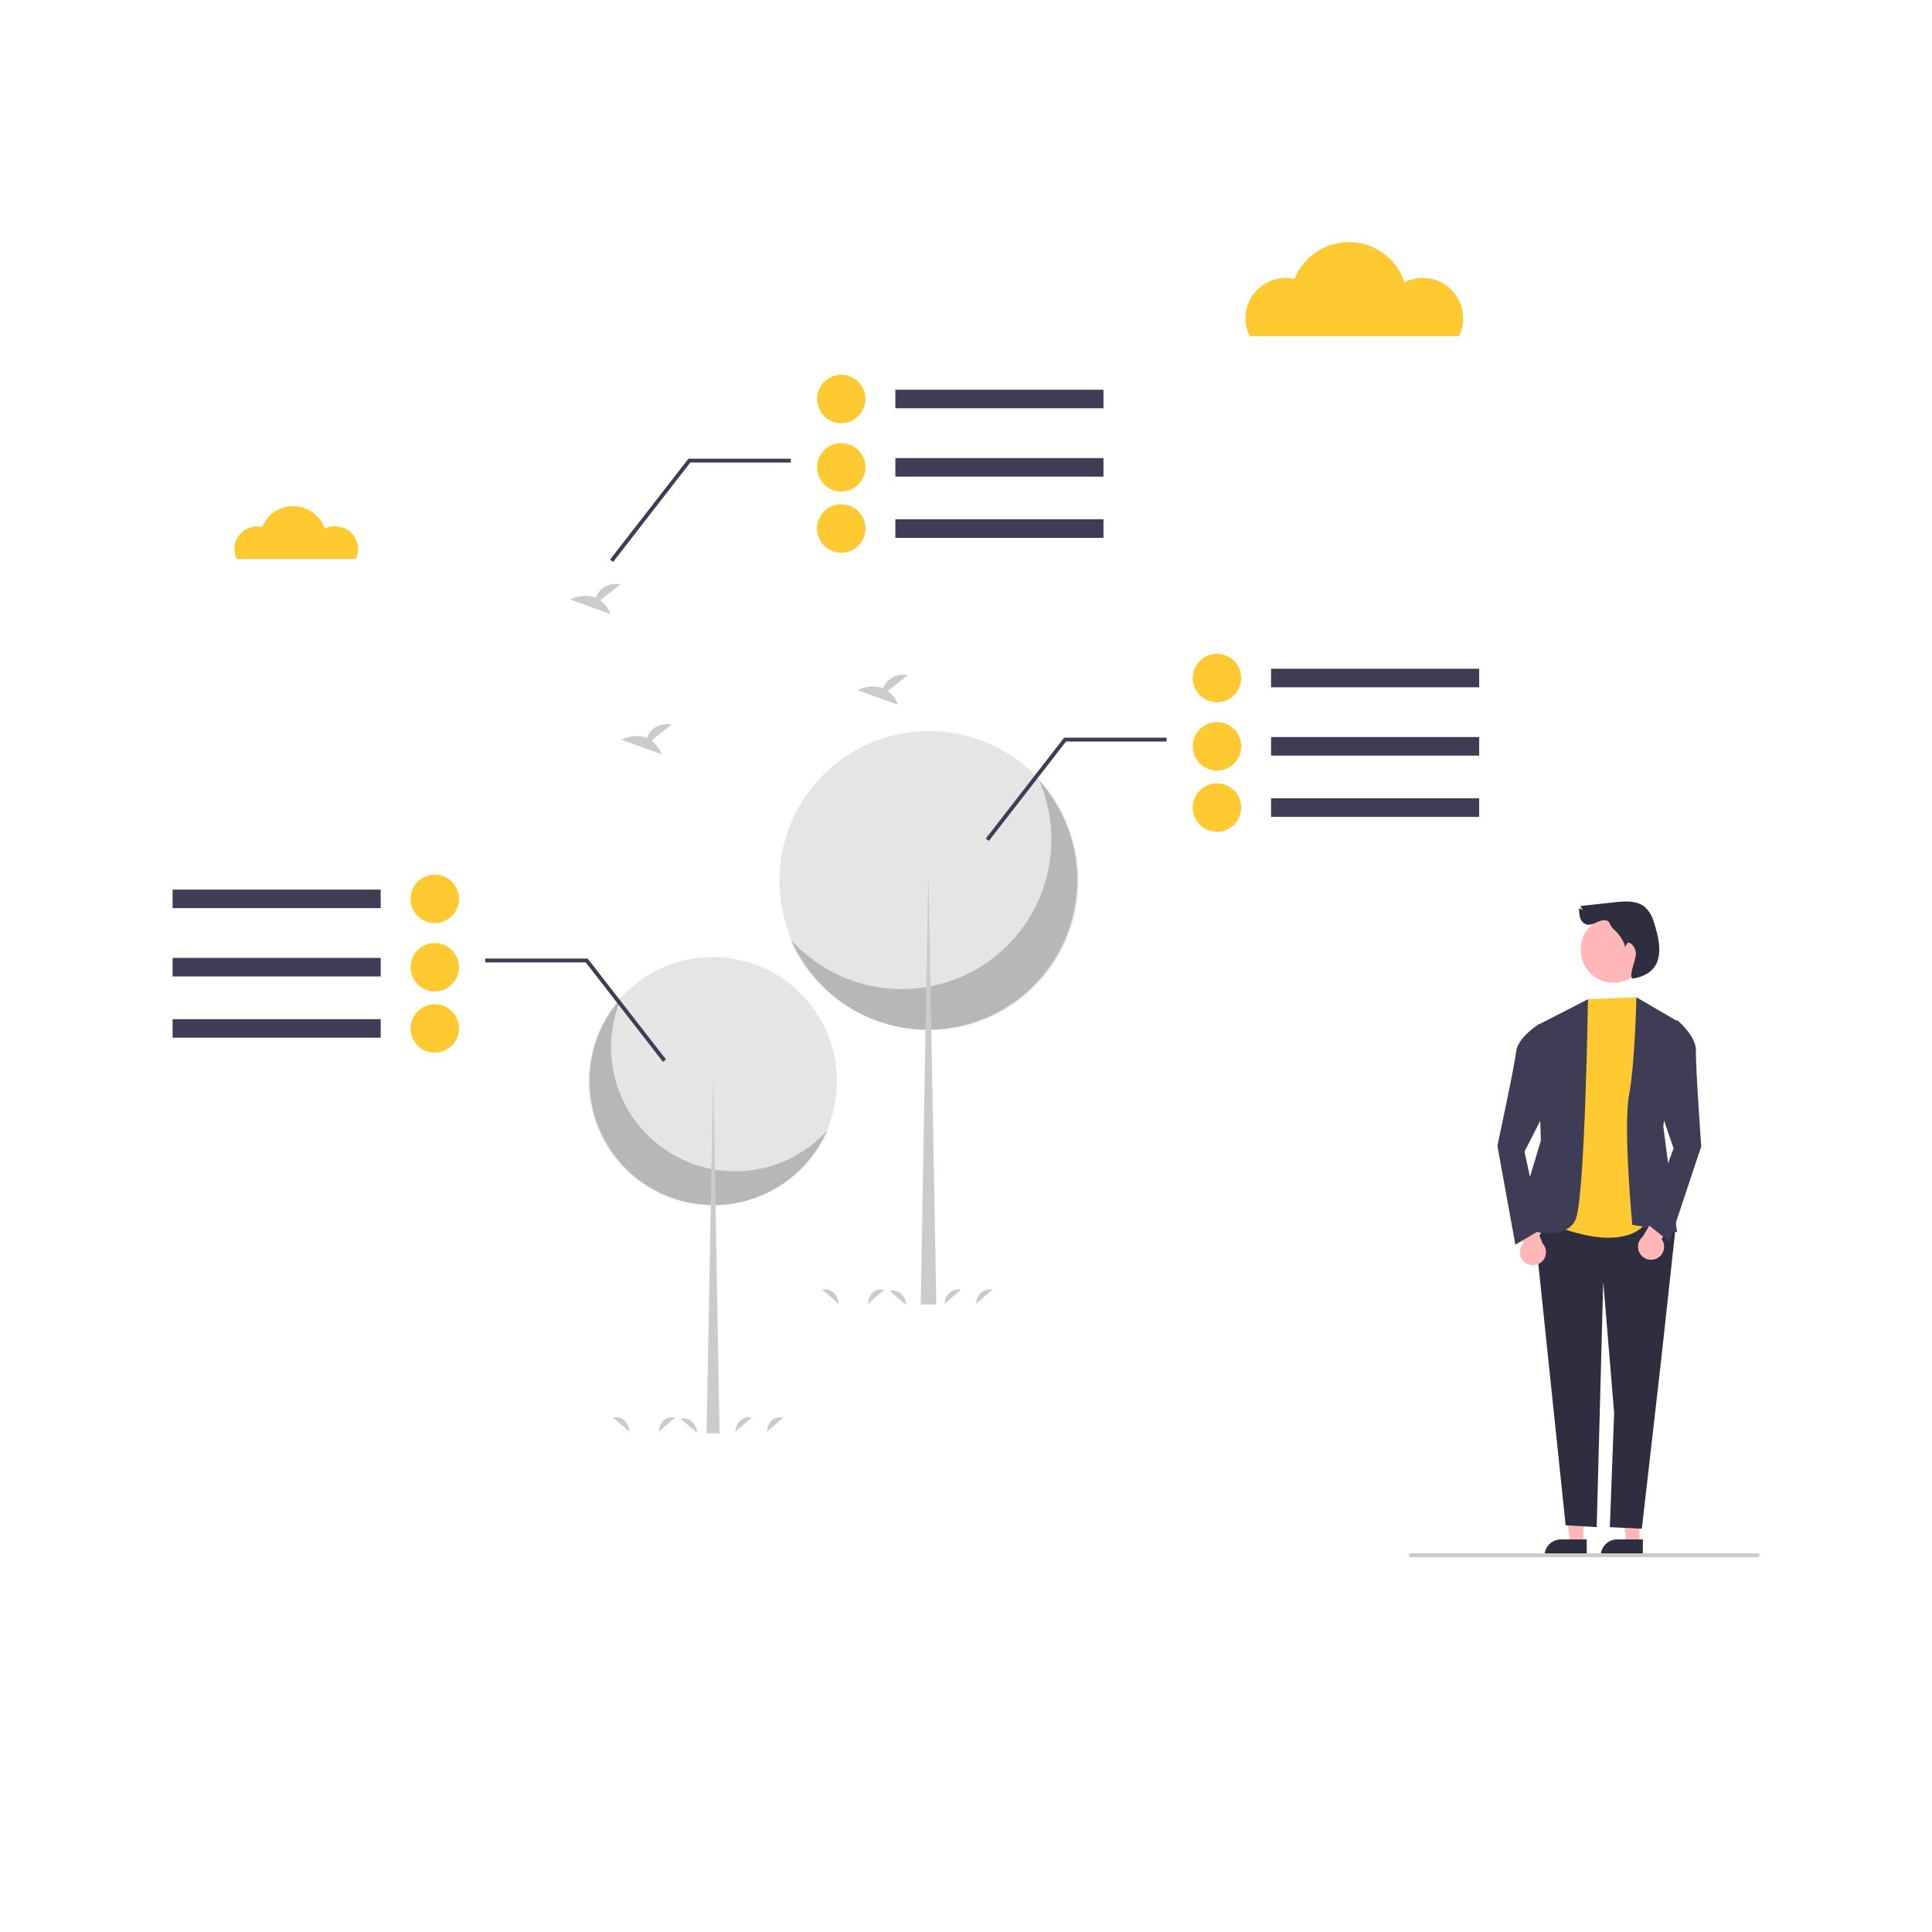<svg xmlns="http://www.w3.org/2000/svg" xmlns:xlink="http://www.w3.org/1999/xlink" width="1500" height="1500" viewBox="0 0 1500 1500">
  <rect x="0" y="0" width="1500" height="1500" fill="#808080" stroke="none"/>
  <defs>
    <clipPath id="clip-path">
      <rect id="Rectangle_2201" data-name="Rectangle 2201" width="1232" height="918" transform="translate(134 291)" fill="#fff"/>
    </clipPath>
    <clipPath id="clip-undraw_environmental_study_re_q4q8">
      <rect width="1500" height="1500"/>
    </clipPath>
  </defs>
  <g id="undraw_environmental_study_re_q4q8" clip-path="url(#clip-undraw_environmental_study_re_q4q8)">
    <rect width="1500" height="1500" fill="#fff"/>
    <g id="undraw_environmental_study_re_q4q8-2" data-name="undraw_environmental_study_re_q4q8">
      <g id="undraw_environmental_study_re_q4q8-3" data-name="undraw_environmental_study_re_q4q8">
        <rect id="Rectangle_2200" data-name="Rectangle 2200" width="1500" height="1500" fill="#fff" opacity="0"/>
        <g id="Group_444" data-name="Group 444" clip-path="url(#clip-path)">
          <path id="Path_16204" data-name="Path 16204" d="M553.347,935.868a96.391,96.391,0,1,0-96.356-96.391A96.373,96.373,0,0,0,553.347,935.868Z" fill="#e5e5e5"/>
          <path id="Path_16205" data-name="Path 16205" d="M482.2,775.1A96.368,96.368,0,0,0,642.759,877.113,96.37,96.37,0,1,1,482.2,775.1Z" opacity="0.2"/>
          <path id="Path_16206" data-name="Path 16206" d="M553.612,839.477h.265l4.765,273.283H548.583Z" fill="#cbcbcb"/>
          <path id="Path_16207" data-name="Path 16207" d="M721.226,799.815a116.1,116.1,0,1,0-116.059-116.1A116.08,116.08,0,0,0,721.226,799.815Z" fill="#e5e5e5"/>
          <path id="Path_16208" data-name="Path 16208" d="M806.921,606.166a116.075,116.075,0,0,1-193.39,122.879,116.077,116.077,0,1,0,193.39-122.879Z" opacity="0.2"/>
          <path id="Path_16209" data-name="Path 16209" d="M720.908,683.713h-.319L714.85,1012.88h12.116Z" fill="#cbcbcb"/>
          <path id="Path_16210" data-name="Path 16210" d="M505.775,574.96l15.758-12.608C509.291,561,504.261,567.68,502.2,572.966c-9.563-3.972-19.975,1.234-19.975,1.234l31.529,11.451a23.862,23.862,0,0,0-7.981-10.691Z" fill="#cbcbcb"/>
          <path id="Path_16211" data-name="Path 16211" d="M466.052,466.164l15.758-12.609c-12.241-1.351-17.271,5.328-19.33,10.615-9.564-3.973-19.975,1.233-19.975,1.233l31.529,11.451A23.861,23.861,0,0,0,466.052,466.164Z" fill="#cbcbcb"/>
          <path id="Path_16212" data-name="Path 16212" d="M689.285,536.505,705.043,523.9c-12.242-1.351-17.272,5.328-19.33,10.614-9.564-3.972-19.975,1.234-19.975,1.234l31.529,11.45a23.874,23.874,0,0,0-7.982-10.69Z" fill="#cbcbcb"/>
          <path id="Path_16213" data-name="Path 16213" d="M673.713,1012.38s.6-12.64,12.964-11.17Z" fill="#cbcbcb"/>
          <path id="Path_16214" data-name="Path 16214" d="M757.679,1012.38s.6-12.64,12.964-11.17Z" fill="#cbcbcb"/>
          <path id="Path_16215" data-name="Path 16215" d="M733.231,1012.38s.6-12.64,12.964-11.17Z" fill="#cbcbcb"/>
          <path id="Path_16216" data-name="Path 16216" d="M651.222,1012.38s-.6-12.64-12.964-11.17Z" fill="#cbcbcb"/>
          <path id="Path_16217" data-name="Path 16217" d="M703.61,1013.25s-.6-12.64-12.963-11.17Z" fill="#cbcbcb"/>
          <path id="Path_16218" data-name="Path 16218" d="M511.316,1111.66s.6-12.64,12.964-11.17Z" fill="#cbcbcb"/>
          <path id="Path_16219" data-name="Path 16219" d="M595.282,1111.66s.6-12.64,12.964-11.17Z" fill="#cbcbcb"/>
          <path id="Path_16220" data-name="Path 16220" d="M570.834,1111.66s.6-12.64,12.964-11.17Z" fill="#cbcbcb"/>
          <path id="Path_16221" data-name="Path 16221" d="M488.825,1111.66s-.6-12.64-12.964-11.17Z" fill="#cbcbcb"/>
          <path id="Path_16222" data-name="Path 16222" d="M541.214,1112.53s-.6-12.64-12.964-11.17Z" fill="#cbcbcb"/>
          <path id="Path_16223" data-name="Path 16223" d="M1148.43,519.2H986.856v14.4H1148.43Z" fill="#3f3d56"/>
          <path id="Path_16224" data-name="Path 16224" d="M1148.43,572.258H986.856v14.4H1148.43Z" fill="#3f3d56"/>
          <path id="Path_16225" data-name="Path 16225" d="M1148.43,619.789H986.856v14.4H1148.43Z" fill="#3f3d56"/>
          <path id="Path_16226" data-name="Path 16226" d="M926.081,526.4a18.783,18.783,0,1,1,18.785,18.792h0A18.809,18.809,0,0,1,926.081,526.4Z" fill="#ffc932"/>
          <path id="Path_16227" data-name="Path 16227" d="M926.081,579.458a18.809,18.809,0,1,1,5.508,13.282,18.8,18.8,0,0,1-5.508-13.282Z" fill="#ffc932"/>
          <path id="Path_16228" data-name="Path 16228" d="M926.081,626.991a18.783,18.783,0,1,1,18.785,18.792h0a18.809,18.809,0,0,1-18.785-18.792Z" fill="#ffc932"/>
          <path id="Path_16229" data-name="Path 16229" d="M767.737,652.9l-2.374-1.845,60.822-78.342H905.73v3.008H827.657Z" fill="#3f3d56"/>
          <path id="Path_16230" data-name="Path 16230" d="M295.578,690.678H134v14.4H295.578Z" fill="#3f3d56"/>
          <path id="Path_16231" data-name="Path 16231" d="M295.578,743.738H134v14.4H295.578Z" fill="#3f3d56"/>
          <path id="Path_16232" data-name="Path 16232" d="M295.578,791.271H134v14.4H295.578Z" fill="#3f3d56"/>
          <path id="Path_16233" data-name="Path 16233" d="M337.569,716.672a18.791,18.791,0,1,1,7.188-1.431A18.779,18.779,0,0,1,337.569,716.672Z" fill="#ffc932"/>
          <path id="Path_16234" data-name="Path 16234" d="M337.569,769.732a18.78,18.78,0,1,1,7.188-1.43,18.779,18.779,0,0,1-7.188,1.43Z" fill="#ffc932"/>
          <path id="Path_16235" data-name="Path 16235" d="M337.569,817.263a18.78,18.78,0,1,1,7.188-1.43,18.779,18.779,0,0,1-7.188,1.43Z" fill="#ffc932"/>
          <path id="Path_16236" data-name="Path 16236" d="M514.7,824.384l-59.922-77.178H376.7V744.2h79.544l.452.582,60.372,77.761Z" fill="#3f3d56"/>
          <path id="Path_16237" data-name="Path 16237" d="M856.722,302.59H695.144v14.4H856.722Z" fill="#3f3d56"/>
          <path id="Path_16238" data-name="Path 16238" d="M856.722,355.65H695.144v14.4H856.722Z" fill="#3f3d56"/>
          <path id="Path_16239" data-name="Path 16239" d="M856.722,403.182H695.144v14.4H856.722Z" fill="#3f3d56"/>
          <path id="Path_16240" data-name="Path 16240" d="M634.368,309.792a18.784,18.784,0,1,1,18.785,18.792h0a18.809,18.809,0,0,1-18.785-18.792Z" fill="#ffc932"/>
          <path id="Path_16241" data-name="Path 16241" d="M634.368,362.851a18.784,18.784,0,1,1,18.785,18.791h0a18.809,18.809,0,0,1-18.785-18.791Z" fill="#ffc932"/>
          <path id="Path_16242" data-name="Path 16242" d="M634.368,410.384a18.809,18.809,0,1,1,5.508,13.282,18.8,18.8,0,0,1-5.508-13.282Z" fill="#ffc932"/>
          <path id="Path_16243" data-name="Path 16243" d="M476.024,436.3l-2.374-1.844,60.822-78.343h79.546v3.009H535.944Z" fill="#3f3d56"/>
          <path id="Path_16244" data-name="Path 16244" d="M1272.93,1198.52h-10.14l-4.83-39.16h14.98Z" fill="#ffb7b7"/>
          <path id="Path_16245" data-name="Path 16245" d="M1275.52,1208.37H1242.8v-.42a12.735,12.735,0,0,1,12.73-12.74h19.99Z" fill="#2f2e41"/>
          <path id="Path_16246" data-name="Path 16246" d="M1229.33,1198.52h-10.15l-4.83-39.16h14.98Z" fill="#ffb7b7"/>
          <path id="Path_16247" data-name="Path 16247" d="M1231.92,1208.37h-32.73v-.42a12.735,12.735,0,0,1,12.74-12.74h19.99Z" fill="#2f2e41"/>
          <path id="Path_16248" data-name="Path 16248" d="M1206.22,941.591l-13.75,21.877,23.09,220.752,24.12,1.46,5.07-190.658,8.46,101.918-3.34,88.74,24.84,1.21,14.76-128.76,11.11-101.839-21.8-20.307Z" fill="#2f2e41"/>
          <path id="Path_16249" data-name="Path 16249" d="M1270.5,774.281l-37.59,1.5-34.83,171.908s56.62,28.106,79.56,2.558l13.79-10.1Z" fill="#ffc932"/>
          <path id="Path_16250" data-name="Path 16250" d="M1270.5,774.281l33.09,19.287-12.23,80.744,10.72,82.328-34.81-5.674s-7.12-76.654-2.5-100.722S1270.5,774.281,1270.5,774.281Z" fill="#3f3d56"/>
          <path id="Path_16251" data-name="Path 16251" d="M1232.91,775.785l-39.58,20.324,3.01,89.423-20.42,67.749s40.73,13.041,47.73-7.392S1232.91,775.785,1232.91,775.785Z" fill="#3f3d56"/>
          <path id="Path_16252" data-name="Path 16252" d="M1286.37,977.013a10.036,10.036,0,0,0,3.71-14.956l11.95-19.611-10.14-10.169-16.48,27.932a10.1,10.1,0,0,0,10.96,16.8Z" fill="#ffb7b7"/>
          <path id="Path_16253" data-name="Path 16253" d="M1286.42,804.565l15.77-12.5s14.91,12.211,14.54,23.914,4.1,74.049,4.1,74.049l-24.61,74.1-18.33-14.669,21.47-57.851-16.92-49.365Z" fill="#3f3d56"/>
          <path id="Path_16254" data-name="Path 16254" d="M1184.46,980.5a10.094,10.094,0,0,1-4.37-7.3,10.085,10.085,0,0,1,.51-4.325,9.944,9.944,0,0,1,2.29-3.706l-9.07-21.1,11.47-8.639,12.39,29.974a10.1,10.1,0,0,1-13.22,15.092Z" fill="#ffb7b7"/>
          <path id="Path_16255" data-name="Path 16255" d="M1208.68,809.77l-13.85-14.6s-16.48,9.988-17.77,21.627-14.48,72.734-14.48,72.734l13.94,76.832,20.21-11.941-13.11-60.3,23.69-46.49Z" fill="#3f3d56"/>
          <path id="Path_16256" data-name="Path 16256" d="M1252.91,763.045a25.685,25.685,0,1,0-25.68-25.686A25.676,25.676,0,0,0,1252.91,763.045Z" fill="#ffb7b7"/>
          <path id="Path_16257" data-name="Path 16257" d="M1246.7,714.551c-2.59-.458-5.16.722-7.56,1.8s-5.09,2.1-7.61,1.326a7.808,7.808,0,0,1-4.78-5.3,23.113,23.113,0,0,1-.64-7.364l2.73,1.581-1.87-3.141,26.65-2.945c8.06-.892,17.1-1.513,23.37,3.633a23.289,23.289,0,0,1,6.72,10.785c5.32,16.289,11.36,40.024-15.94,44.866-3.81-1.053,2.4-15.065,2.34-19.014s-2.24-8.388-6.14-8.994l-2.86,3.974c1.83-2.543-4.66-10.8-6.27-12.415a26.045,26.045,0,0,1-3.91-4.143C1249.64,717.221,1249.63,715.069,1246.7,714.551Z" fill="#2f2e41"/>
          <path id="Path_16258" data-name="Path 16258" d="M1364.5,1209H1095.34a1.5,1.5,0,0,1-1.06-.44,1.467,1.467,0,0,1-.45-1.06,1.52,1.52,0,0,1,1.51-1.51H1364.5a1.5,1.5,0,0,1,1.5,1.51,1.5,1.5,0,0,1-.44,1.06A1.517,1.517,0,0,1,1364.5,1209Z" fill="#cbcbcb"/>
        </g>
      </g>
      <path id="Subtraction_49" data-name="Subtraction 49" d="M-4917.269,15863h-162.467a30.983,30.983,0,0,1-2.417-6.651,31.271,31.271,0,0,1-.85-7.255,30.963,30.963,0,0,1,2.47-12.177,31.159,31.159,0,0,1,6.736-9.944,31.324,31.324,0,0,1,9.989-6.705,31.355,31.355,0,0,1,12.232-2.458,31.813,31.813,0,0,1,6.683.707,45.089,45.089,0,0,1,6.712-11.5,45.559,45.559,0,0,1,9.705-9.021,45.266,45.266,0,0,1,25.785-8,45.524,45.524,0,0,1,14.4,2.322,45.292,45.292,0,0,1,12.5,6.467,45.488,45.488,0,0,1,9.835,9.855,44.947,44.947,0,0,1,6.416,12.492,31.329,31.329,0,0,1,6.744-2.459,31.667,31.667,0,0,1,7.367-.864,31.358,31.358,0,0,1,12.233,2.458,31.327,31.327,0,0,1,9.988,6.705,31.174,31.174,0,0,1,6.734,9.944A30.971,30.971,0,0,1-4914,15849.1a31.309,31.309,0,0,1-.849,7.255,31.041,31.041,0,0,1-2.417,6.65Z" transform="translate(6050 -15602)" fill="#ffc932"/>
      <path id="Subtraction_50" data-name="Subtraction 50" d="M-4988.858,15831h-92.289a17.284,17.284,0,0,1-1.373-3.735,17.351,17.351,0,0,1-.483-4.075,17.216,17.216,0,0,1,1.4-6.839,17.5,17.5,0,0,1,3.827-5.586,17.8,17.8,0,0,1,5.674-3.766,17.988,17.988,0,0,1,6.948-1.381,18.243,18.243,0,0,1,3.8.4,25.254,25.254,0,0,1,3.813-6.462,25.754,25.754,0,0,1,5.513-5.066,25.914,25.914,0,0,1,14.647-4.491,26.141,26.141,0,0,1,8.183,1.3,25.853,25.853,0,0,1,7.1,3.632,25.711,25.711,0,0,1,5.587,5.536,25.156,25.156,0,0,1,3.644,7.017,17.891,17.891,0,0,1,3.831-1.382,18.2,18.2,0,0,1,4.186-.485,17.988,17.988,0,0,1,6.949,1.381,17.811,17.811,0,0,1,5.674,3.766,17.492,17.492,0,0,1,3.825,5.586,17.224,17.224,0,0,1,1.4,6.839,17.414,17.414,0,0,1-.482,4.075,17.328,17.328,0,0,1-1.373,3.735Z" transform="translate(5265 -15397)" fill="#ffc932"/>
    </g>
  </g>
</svg>
